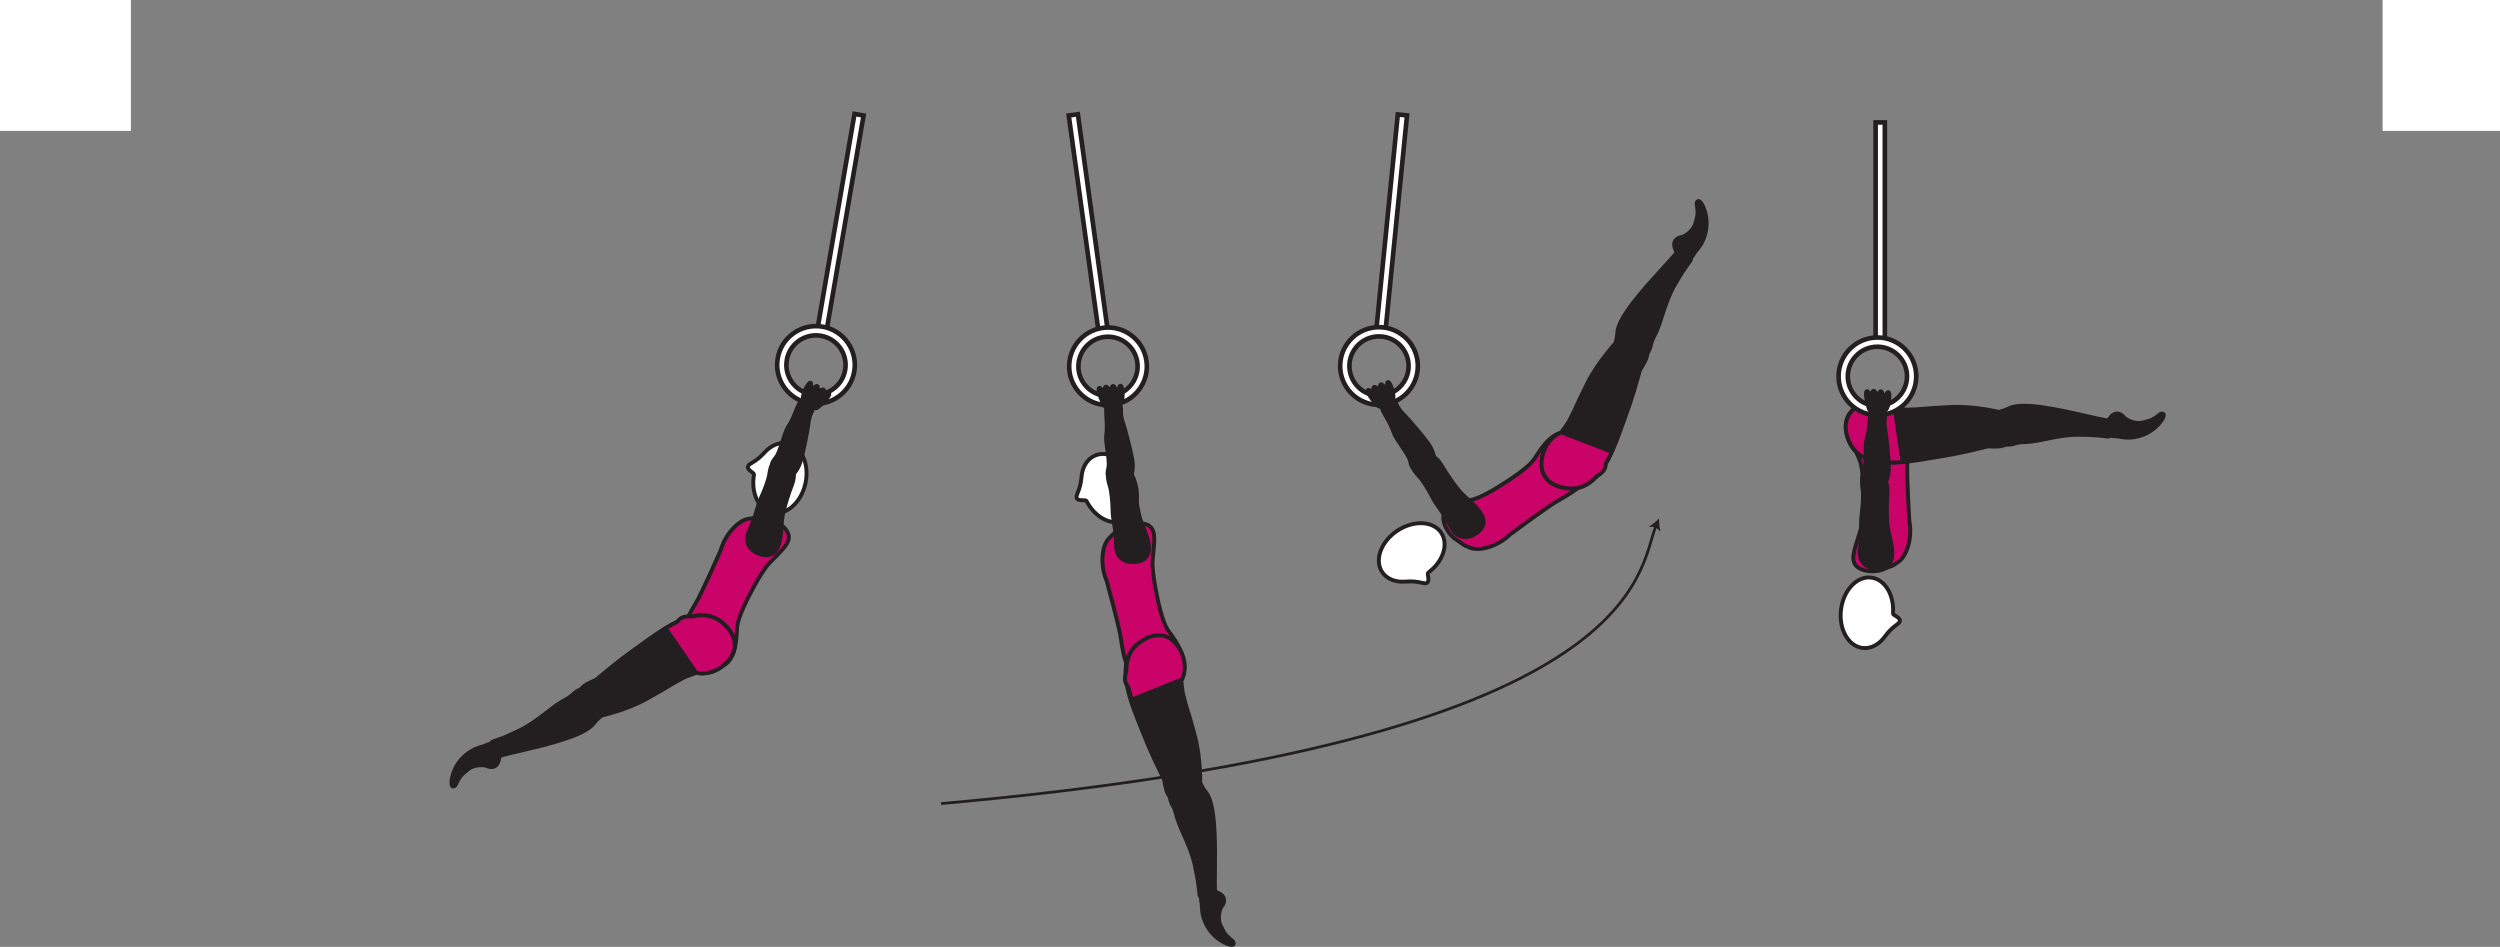 <?xml version="1.0" encoding="UTF-8" standalone="no"?>
<!-- Created with Inkscape (http://www.inkscape.org/) -->

<svg
   version="1.1"
   id="svg1"
   width="360.469"
   height="136.528"
   viewBox="0 0 360.469 136.528"
   sodipodi:docname="cell.svg"
   xmlns:inkscape="http://www.inkscape.org/namespaces/inkscape"
   xmlns:sodipodi="http://sodipodi.sourceforge.net/DTD/sodipodi-0.dtd"
   xmlns="http://www.w3.org/2000/svg"
   xmlns:svg="http://www.w3.org/2000/svg">
  <rect x="0" y="0" width="360.469" height="136.528" fill="#808080" stroke="none"/>
  <sodipodi:namedview
     id="namedview1"
     pagecolor="#ffffff"
     bordercolor="#000000"
     borderopacity="0.25"
     inkscape:showpageshadow="2"
     inkscape:pageopacity="0.0"
     inkscape:pagecheckerboard="0"
     inkscape:deskcolor="#d1d1d1">
    <inkscape:page
       x="0"
       y="0"
       inkscape:label="1"
       id="page1"
       width="360.469"
       height="136.528"
       margin="0"
       bleed="0" />
  </sodipodi:namedview>
  <defs
     id="defs1" />
  <path
     style="fill:#ffffff;fill-opacity:1;fill-rule:nonzero;stroke:none"
     d="M -1.4269758e-8,18.874 H 18.875 V 0 H -1.4269758e-8 Z"
     id="path1" />
  <path
     style="fill:#ffffff;fill-opacity:1;fill-rule:nonzero;stroke:none"
     d="m 343.542,18.874 h 16.927 V 0 h -16.927 z"
     id="path2" />
  <path
     style="fill:#ffffff;fill-opacity:1;fill-rule:nonzero;stroke:#231f20;stroke-width:0.666;stroke-linecap:butt;stroke-linejoin:miter;stroke-miterlimit:4;stroke-dasharray:none;stroke-opacity:1"
     d="m 123.209,16.426 -5.376,31.219 1.314,0.224 5.369,-31.213 z"
     id="path3" />
  <path
     style="fill:#ffffff;fill-opacity:1;fill-rule:nonzero;stroke:none"
     d="m 113.448,51.896 c 0.396,-2.318 2.609,-3.88 4.928,-3.479 2.323,0.4 3.885,2.609 3.484,4.932 -0.396,2.317 -2.615,3.88 -4.932,3.479 -2.319,-0.396 -3.881,-2.61 -3.48,-4.932 m -1.312,-0.224 c -0.527,3.041 1.525,5.948 4.568,6.469 3.041,0.525 5.943,-1.527 6.468,-4.568 0.527,-3.041 -1.525,-5.948 -4.568,-6.469 -3.047,-0.526 -5.948,1.526 -6.468,4.568"
     id="path4" />
  <path
     style="fill:none;stroke:#231f20;stroke-width:0.666;stroke-linecap:butt;stroke-linejoin:miter;stroke-miterlimit:4;stroke-dasharray:none;stroke-opacity:1"
     d="m 113.448,51.896 c 0.396,-2.318 2.609,-3.88 4.928,-3.479 2.323,0.4 3.885,2.609 3.484,4.932 -0.396,2.317 -2.615,3.88 -4.932,3.479 -2.319,-0.396 -3.881,-2.61 -3.48,-4.932 z m -1.312,-0.224 c -0.527,3.041 1.525,5.948 4.568,6.469 3.041,0.525 5.943,-1.527 6.468,-4.568 0.527,-3.041 -1.525,-5.948 -4.568,-6.469 -3.047,-0.526 -5.948,1.526 -6.468,4.568 z"
     id="path5" />
  <path
     style="fill:#ffffff;fill-opacity:1;fill-rule:nonzero;stroke:#231f20;stroke-width:0.666;stroke-linecap:butt;stroke-linejoin:miter;stroke-miterlimit:4;stroke-dasharray:none;stroke-opacity:1"
     d="m 155.417,16.469 4.328,31.375 -1.317,0.182 -4.328,-31.376 z"
     id="path6" />
  <path
     style="fill:#ffffff;fill-opacity:1;fill-rule:nonzero;stroke:none"
     d="m 160.344,57.052 c -2.328,0.322 -4.489,-1.312 -4.812,-3.64 -0.319,-2.334 1.317,-4.495 3.645,-4.819 2.334,-0.317 4.49,1.319 4.812,3.647 0.324,2.333 -1.312,4.489 -3.645,4.812 m -1.349,-9.776 c -3.058,0.422 -5.203,3.256 -4.782,6.312 0.423,3.062 3.256,5.209 6.314,4.781 3.062,-0.421 5.208,-3.255 4.781,-6.312 -0.423,-3.057 -3.251,-5.203 -6.313,-4.781"
     id="path7" />
  <path
     style="fill:none;stroke:#231f20;stroke-width:0.666;stroke-linecap:butt;stroke-linejoin:miter;stroke-miterlimit:4;stroke-dasharray:none;stroke-opacity:1"
     d="m 160.344,57.052 c -2.328,0.322 -4.489,-1.312 -4.812,-3.64 -0.319,-2.334 1.317,-4.495 3.645,-4.819 2.334,-0.317 4.49,1.319 4.812,3.647 0.324,2.333 -1.312,4.489 -3.645,4.812 z m -1.349,-9.776 c -3.058,0.422 -5.203,3.256 -4.782,6.312 0.423,3.062 3.256,5.209 6.314,4.781 3.062,-0.421 5.208,-3.255 4.781,-6.312 -0.423,-3.057 -3.251,-5.203 -6.313,-4.781 z"
     id="path8" />
  <path
     style="fill:#231f20;fill-opacity:1;fill-rule:nonzero;stroke:none"
     d="m 70.026,110.51 c 1.224,0.579 1.938,-0.109 2.047,-1.141 0.031,-0.302 0.374,-0.536 0.385,-0.838 0.016,-0.709 -1.235,-1.922 -2.511,-1.136 -0.093,0.052 -0.89,0.255 -1.458,0.495 -1.114,0.475 -3.119,1.964 -3.495,4.636 -0.176,1.265 0.604,1.135 0.828,0.64 0.72,-1.552 1.089,-1.547 1.422,-1.891 1.14,-1.156 2.781,-0.765 2.781,-0.765"
     id="path9" />
  <path
     style="fill:none;stroke:#231f20;stroke-width:0.333;stroke-linecap:butt;stroke-linejoin:miter;stroke-miterlimit:4;stroke-dasharray:none;stroke-opacity:1"
     d="m 70.026,110.51 c 1.224,0.579 1.938,-0.109 2.047,-1.141 0.031,-0.302 0.374,-0.536 0.385,-0.838 0.016,-0.709 -1.235,-1.922 -2.511,-1.136 -0.093,0.052 -0.89,0.255 -1.458,0.495 -1.114,0.475 -3.119,1.964 -3.495,4.636 -0.176,1.265 0.604,1.135 0.828,0.64 0.72,-1.552 1.089,-1.547 1.422,-1.891 1.14,-1.156 2.781,-0.765 2.781,-0.765 z"
     id="path10" />
  <path
     style="fill:#231f20;fill-opacity:1;fill-rule:nonzero;stroke:none"
     d="m 85.86,100.463 c 1.292,1.859 1.296,2.396 0.547,2.995 -0.495,0.401 -0.817,0.937 -1.115,1.197 -0.969,0.86 -2.959,1.902 -9.374,3.386 -1.454,0.333 -3.495,0.818 -4.308,1.084 -1.29,0.416 -1.115,-2.006 -0.609,-2.178 1.625,-0.546 2.699,-1.052 3.256,-1.328 0.385,-0.193 1.104,-0.437 2.489,-1.365 2.104,-1.4 3.151,-2.556 5.036,-3.52 0.871,-0.448 1.245,-1.338 2.328,-1.344 1.084,-0.005 1.751,1.073 1.751,1.073"
     id="path11" />
  <path
     style="fill:none;stroke:#231f20;stroke-width:0.566;stroke-linecap:butt;stroke-linejoin:miter;stroke-miterlimit:4;stroke-dasharray:none;stroke-opacity:1"
     d="m 85.86,100.463 c 1.292,1.859 1.296,2.396 0.547,2.995 -0.495,0.401 -0.817,0.937 -1.115,1.197 -0.969,0.86 -2.959,1.902 -9.374,3.386 -1.454,0.333 -3.495,0.818 -4.308,1.084 -1.29,0.416 -1.115,-2.006 -0.609,-2.178 1.625,-0.546 2.699,-1.052 3.256,-1.328 0.385,-0.193 1.104,-0.437 2.489,-1.365 2.104,-1.4 3.151,-2.556 5.036,-3.52 0.871,-0.448 1.245,-1.338 2.328,-1.344 1.084,-0.005 1.751,1.073 1.751,1.073 z"
     id="path12" />
  <path
     style="fill:#ca0369;fill-opacity:1;fill-rule:nonzero;stroke:none"
     d="m 107.614,86.698 c -1.353,2.823 -1.333,3.578 -1.374,4.5 -0.255,5.776 -3.084,5.542 -5.417,3.843 -2.744,-1.989 -3.766,-2.651 -0.515,-8.047 0.905,-1.494 3.62,-7.697 3.62,-7.697 0.671,-2.355 2.583,-4.292 4.025,-4.505 1.516,-0.23 0.932,-0.027 2.375,0.016 1.376,0.046 3.224,1.213 3.396,2.437 0.172,1.177 -1.129,2.219 -2.806,3.968 -1.319,1.38 -3.304,5.485 -3.304,5.485"
     id="path13" />
  <path
     style="fill:none;stroke:#231f20;stroke-width:0.566;stroke-linecap:butt;stroke-linejoin:miter;stroke-miterlimit:4;stroke-dasharray:none;stroke-opacity:1"
     d="m 107.614,86.698 c -1.353,2.823 -1.333,3.578 -1.374,4.5 -0.255,5.776 -3.084,5.542 -5.417,3.843 -2.744,-1.989 -3.766,-2.651 -0.515,-8.047 0.905,-1.494 3.62,-7.697 3.62,-7.697 0.671,-2.355 2.583,-4.292 4.025,-4.505 1.516,-0.23 0.932,-0.027 2.375,0.016 1.376,0.046 3.224,1.213 3.396,2.437 0.172,1.177 -1.129,2.219 -2.806,3.968 -1.319,1.38 -3.304,5.485 -3.304,5.485 z"
     id="path14" />
  <path
     style="fill:#ffffff;fill-opacity:1;fill-rule:nonzero;stroke:none"
     d="m 108.719,68.426 c 0.032,-0.244 -1.036,-0.676 -0.875,-1.172 0.162,-0.498 0.948,-0.457 2.308,-1.91 l 0.009,-0.016 c 0.959,-1.099 2.23,-1.662 3.448,-1.375 2.022,0.469 3.147,3.079 2.506,5.828 -0.64,2.751 -2.796,4.599 -4.818,4.131 -1.937,-0.448 -3.046,-2.866 -2.578,-5.486"
     id="path15" />
  <path
     style="fill:none;stroke:#231f20;stroke-width:0.566;stroke-linecap:butt;stroke-linejoin:miter;stroke-miterlimit:4;stroke-dasharray:none;stroke-opacity:1"
     d="m 108.719,68.426 c 0.032,-0.244 -1.036,-0.676 -0.875,-1.172 0.162,-0.498 0.948,-0.457 2.308,-1.91 l 0.009,-0.016 c 0.959,-1.099 2.23,-1.662 3.448,-1.375 2.022,0.469 3.147,3.079 2.506,5.828 -0.64,2.751 -2.796,4.599 -4.818,4.131 -1.937,-0.448 -3.046,-2.866 -2.578,-5.486 z"
     id="path16" />
  <path
     style="fill:#231f20;fill-opacity:1;fill-rule:nonzero;stroke:none"
     d="m 84.209,102.302 c -2.567,-3.078 1.405,-4.01 1.771,-4.318 3.839,-3.224 4.192,-3.359 7.286,-5.61 4.469,-3.249 8.026,-4.796 10.677,-2.744 1.802,1.386 2.24,2.968 1.87,4.235 -0.401,1.4 -2.589,3.708 -5.422,3.145 l -1.604,0.599 c -1.026,0.547 -1.542,0.808 -2.026,1.115 -0.849,0.541 -1.786,1.062 -3.495,2.021 -3.026,1.697 -6.786,2.494 -6.786,2.494 -1.1,0.583 -2.271,-0.937 -2.271,-0.937"
     id="path17" />
  <path
     style="fill:none;stroke:#231f20;stroke-width:0.566;stroke-linecap:butt;stroke-linejoin:miter;stroke-miterlimit:4;stroke-dasharray:none;stroke-opacity:1"
     d="m 84.209,102.302 c -2.567,-3.078 1.405,-4.01 1.771,-4.318 3.839,-3.224 4.192,-3.359 7.286,-5.61 4.469,-3.249 8.026,-4.796 10.677,-2.744 1.802,1.386 2.24,2.968 1.87,4.235 -0.401,1.4 -2.589,3.708 -5.422,3.145 l -1.604,0.599 c -1.026,0.547 -1.542,0.808 -2.026,1.115 -0.849,0.541 -1.786,1.062 -3.495,2.021 -3.026,1.697 -6.786,2.494 -6.786,2.494 -1.1,0.583 -2.271,-0.937 -2.271,-0.937 z"
     id="path18" />
  <path
     style="fill:#ca0369;fill-opacity:1;fill-rule:nonzero;stroke:none"
     d="m 103.943,89.63 c -1.167,-0.901 -2.51,-1.089 -4.025,-0.761 -1.042,-0.009 -1.673,0.016 -2.162,0.657 -0.047,0.058 -0.104,0.115 -0.161,0.172 -0.527,0.255 -1.069,0.536 -1.631,0.875 l 4.427,6.437 c 2.833,0.563 5.021,-1.745 5.422,-3.145 0.364,-1.267 -0.068,-2.849 -1.87,-4.235"
     id="path19" />
  <path
     style="fill:none;stroke:#231f20;stroke-width:0.566;stroke-linecap:butt;stroke-linejoin:miter;stroke-miterlimit:4;stroke-dasharray:none;stroke-opacity:1"
     d="m 103.943,89.63 c -1.167,-0.901 -2.51,-1.089 -4.025,-0.761 -1.042,-0.009 -1.673,0.016 -2.162,0.657 -0.047,0.058 -0.104,0.115 -0.161,0.172 -0.527,0.255 -1.069,0.536 -1.631,0.875 l 4.427,6.437 c 2.833,0.563 5.021,-1.745 5.422,-3.145 0.364,-1.267 -0.068,-2.849 -1.87,-4.235 z"
     id="path20" />
  <path
     style="fill:#231f20;fill-opacity:1;fill-rule:nonzero;stroke:none"
     d="m 115.48,57.906 c -0.516,0.391 -0.917,2.296 -1.828,3.62 -0.615,0.896 -1.115,3.594 -1.792,4.438 -0.625,0.776 -0.834,1.192 -0.073,2.052 0.453,0.516 1.656,1.202 2.052,0.885 0.928,-0.745 1.374,-1.584 1.672,-2.609 0.333,-1.167 0.969,-4.418 1.032,-5.027 0.145,-1.515 0.661,-2.047 0.738,-2.443 0.147,-0.749 -0.109,-0.989 -0.568,-1.186 -0.88,-0.376 -1.233,0.27 -1.233,0.27"
     id="path21" />
  <path
     style="fill:none;stroke:#231f20;stroke-width:0.566;stroke-linecap:butt;stroke-linejoin:miter;stroke-miterlimit:4;stroke-dasharray:none;stroke-opacity:1"
     d="m 115.48,57.906 c -0.516,0.391 -0.917,2.296 -1.828,3.62 -0.615,0.896 -1.115,3.594 -1.792,4.438 -0.625,0.776 -0.834,1.192 -0.073,2.052 0.453,0.516 1.656,1.202 2.052,0.885 0.928,-0.745 1.374,-1.584 1.672,-2.609 0.333,-1.167 0.969,-4.418 1.032,-5.027 0.145,-1.515 0.661,-2.047 0.738,-2.443 0.147,-0.749 -0.109,-0.989 -0.568,-1.186 -0.88,-0.376 -1.233,0.27 -1.233,0.27 z"
     id="path22" />
  <path
     style="fill:#231f20;fill-opacity:1;fill-rule:nonzero;stroke:none"
     d="m 112.36,66.412 c -1.256,-0.308 -1.375,1.724 -1.484,2.254 -0.115,0.532 -0.611,2.006 -1.141,3.104 -0.531,1.104 -0.729,2.708 -1.74,4.803 -0.531,1.104 -0.348,2.511 1.286,3.213 1.61,0.692 2.61,0.047 3.047,-1.38 0.443,-1.432 0.256,-2.958 0.6,-4.437 0.337,-1.469 0.828,-2.937 1.265,-4.068 0.495,-1.292 0.26,-2.115 -0.078,-2.448 -0.859,-0.828 -1.755,-1.041 -1.755,-1.041"
     id="path23" />
  <path
     style="fill:none;stroke:#231f20;stroke-width:0.566;stroke-linecap:butt;stroke-linejoin:miter;stroke-miterlimit:4;stroke-dasharray:none;stroke-opacity:1"
     d="m 112.36,66.412 c -1.256,-0.308 -1.375,1.724 -1.484,2.254 -0.115,0.532 -0.611,2.006 -1.141,3.104 -0.531,1.104 -0.729,2.708 -1.74,4.803 -0.531,1.104 -0.348,2.511 1.286,3.213 1.61,0.692 2.61,0.047 3.047,-1.38 0.443,-1.432 0.256,-2.958 0.6,-4.437 0.337,-1.469 0.828,-2.937 1.265,-4.068 0.495,-1.292 0.26,-2.115 -0.078,-2.448 -0.859,-0.828 -1.755,-1.041 -1.755,-1.041 z"
     id="path24" />
  <path
     style="fill:#231f20;fill-opacity:1;fill-rule:nonzero;stroke:none"
     d="m 115.855,57.76 c -0.407,-0.567 0.661,-2.619 0.978,-2.572 0.319,0.046 -0.114,0.686 0.24,0.754 0.35,0.068 0.563,-0.385 0.766,-0.281 0.224,0.115 -0.115,0.615 0.182,0.699 0.12,0.036 0.604,-0.308 0.746,-0.178 0.113,0.12 0.014,0.63 0.109,0.73 0.145,0.161 0.525,-0.319 0.661,-0.199 0.343,0.308 -1.625,2.177 -1.865,2.152 -0.353,-0.027 -1.161,-0.183 -1.817,-1.105"
     id="path25" />
  <path
     style="fill:none;stroke:#231f20;stroke-width:0.566;stroke-linecap:round;stroke-linejoin:round;stroke-miterlimit:4;stroke-dasharray:none;stroke-opacity:1"
     d="m 115.855,57.76 c -0.407,-0.567 0.661,-2.619 0.978,-2.572 0.319,0.046 -0.114,0.686 0.24,0.754 0.35,0.068 0.563,-0.385 0.766,-0.281 0.224,0.115 -0.115,0.615 0.182,0.699 0.12,0.036 0.604,-0.308 0.746,-0.178 0.113,0.12 0.014,0.63 0.109,0.73 0.145,0.161 0.525,-0.319 0.661,-0.199 0.343,0.308 -1.625,2.177 -1.865,2.152 -0.353,-0.027 -1.161,-0.183 -1.817,-1.105 z"
     id="path26" />
  <path
     style="fill:none;stroke:#231f20;stroke-width:0.4;stroke-linecap:butt;stroke-linejoin:miter;stroke-miterlimit:4;stroke-dasharray:none;stroke-opacity:1"
     d="m 135.683,115.869 c 101.915,-9.078 100.458,-33.687 103.083,-40.02"
     id="path27" />
  <path
     style="fill:#231f20;fill-opacity:1;fill-rule:nonzero;stroke:none"
     d="m 239.224,74.734 c -0.02,0.604 0.041,1.391 0.224,1.938 l -0.744,-0.678 -1.006,-0.046 c 0.515,-0.255 1.115,-0.771 1.526,-1.214"
     id="path28" />
  <path
     style="fill:#231f20;fill-opacity:1;fill-rule:nonzero;stroke:none"
     d="m 176.183,130.849 c 0.854,-1.047 0.354,-1.907 -0.62,-2.256 -0.287,-0.11 -0.432,-0.5 -0.724,-0.578 -0.683,-0.182 -2.156,0.74 -1.698,2.167 0.026,0.104 0.031,0.921 0.13,1.531 0.193,1.198 1.162,3.5 3.666,4.5 1.188,0.474 1.246,-0.312 0.824,-0.651 -1.338,-1.068 -1.245,-1.421 -1.496,-1.828 -0.848,-1.385 -0.082,-2.885 -0.082,-2.885"
     id="path29" />
  <path
     style="fill:none;stroke:#231f20;stroke-width:0.333;stroke-linecap:butt;stroke-linejoin:miter;stroke-miterlimit:4;stroke-dasharray:none;stroke-opacity:1"
     d="m 176.183,130.849 c 0.854,-1.047 0.354,-1.907 -0.62,-2.256 -0.287,-0.11 -0.432,-0.5 -0.724,-0.578 -0.683,-0.182 -2.156,0.74 -1.698,2.167 0.026,0.104 0.031,0.921 0.13,1.531 0.193,1.198 1.162,3.5 3.666,4.5 1.188,0.474 1.246,-0.312 0.824,-0.651 -1.338,-1.068 -1.245,-1.421 -1.496,-1.828 -0.848,-1.385 -0.082,-2.885 -0.082,-2.885 z"
     id="path30" />
  <path
     style="fill:#231f20;fill-opacity:1;fill-rule:nonzero;stroke:none"
     d="m 170.209,113.078 c 2.11,-0.813 2.63,-0.693 3.036,0.176 0.271,0.584 0.714,1.027 0.902,1.376 0.598,1.145 1.134,3.328 1.041,9.911 -0.021,1.494 -0.036,3.589 0.025,4.448 0.1,1.349 -2.213,0.594 -2.26,0.062 -0.14,-1.702 -0.374,-2.869 -0.516,-3.473 -0.093,-0.423 -0.156,-1.183 -0.724,-2.745 -0.858,-2.375 -1.728,-3.672 -2.213,-5.73 -0.229,-0.953 -1.005,-1.53 -0.749,-2.582 0.254,-1.058 1.458,-1.443 1.458,-1.443"
     id="path31" />
  <path
     style="fill:none;stroke:#231f20;stroke-width:0.566;stroke-linecap:butt;stroke-linejoin:miter;stroke-miterlimit:4;stroke-dasharray:none;stroke-opacity:1"
     d="m 170.209,113.078 c 2.11,-0.813 2.63,-0.693 3.036,0.176 0.271,0.584 0.714,1.027 0.902,1.376 0.598,1.145 1.134,3.328 1.041,9.911 -0.021,1.494 -0.036,3.589 0.025,4.448 0.1,1.349 -2.213,0.594 -2.26,0.062 -0.14,-1.702 -0.374,-2.869 -0.516,-3.473 -0.093,-0.423 -0.156,-1.183 -0.724,-2.745 -0.858,-2.375 -1.728,-3.672 -2.213,-5.73 -0.229,-0.953 -1.005,-1.53 -0.749,-2.582 0.254,-1.058 1.458,-1.443 1.458,-1.443 z"
     id="path32" />
  <path
     style="fill:#ca0369;fill-opacity:1;fill-rule:nonzero;stroke:none"
     d="m 167.089,87.141 c 0.73,3.047 1.219,3.624 1.771,4.359 3.443,4.645 1.099,6.245 -1.781,6.401 -3.386,0.183 -4.594,0.317 -5.475,-5.917 -0.244,-1.734 -2.047,-8.266 -2.047,-8.266 -0.962,-2.249 -0.697,-4.958 0.282,-6.036 1.037,-1.13 0.704,-0.604 1.854,-1.48 1.099,-0.833 3.266,-1.093 4.172,-0.249 0.875,0.803 0.526,2.432 0.328,4.849 -0.15,1.906 0.896,6.339 0.896,6.339"
     id="path33" />
  <path
     style="fill:none;stroke:#231f20;stroke-width:0.566;stroke-linecap:butt;stroke-linejoin:miter;stroke-miterlimit:4;stroke-dasharray:none;stroke-opacity:1"
     d="m 167.089,87.141 c 0.73,3.047 1.219,3.624 1.771,4.359 3.443,4.645 1.099,6.245 -1.781,6.401 -3.386,0.183 -4.594,0.317 -5.475,-5.917 -0.244,-1.734 -2.047,-8.266 -2.047,-8.266 -0.962,-2.249 -0.697,-4.958 0.282,-6.036 1.037,-1.13 0.704,-0.604 1.854,-1.48 1.099,-0.833 3.266,-1.093 4.172,-0.249 0.875,0.803 0.526,2.432 0.328,4.849 -0.15,1.906 0.896,6.339 0.896,6.339 z"
     id="path34" />
  <path
     style="fill:#ffffff;fill-opacity:1;fill-rule:nonzero;stroke:none"
     d="m 156.656,72.224 c -0.124,-0.214 -1.233,0.088 -1.405,-0.407 -0.178,-0.495 0.473,-0.937 0.677,-2.916 l 0.004,-0.021 c 0.095,-1.454 0.772,-2.667 1.917,-3.178 1.896,-0.848 4.364,0.552 5.516,3.131 1.151,2.579 0.552,5.355 -1.344,6.203 -1.812,0.818 -4.161,-0.438 -5.365,-2.812"
     id="path35" />
  <path
     style="fill:none;stroke:#231f20;stroke-width:0.566;stroke-linecap:butt;stroke-linejoin:miter;stroke-miterlimit:4;stroke-dasharray:none;stroke-opacity:1"
     d="m 156.656,72.224 c -0.124,-0.214 -1.233,0.088 -1.405,-0.407 -0.178,-0.495 0.473,-0.937 0.677,-2.916 l 0.004,-0.021 c 0.095,-1.454 0.772,-2.667 1.917,-3.178 1.896,-0.848 4.364,0.552 5.516,3.131 1.151,2.579 0.552,5.355 -1.344,6.203 -1.812,0.818 -4.161,-0.438 -5.365,-2.812 z"
     id="path36" />
  <path
     style="fill:#231f20;fill-opacity:1;fill-rule:nonzero;stroke:none"
     d="m 171.599,115.114 c -3.604,1.76 -3.562,-2.317 -3.771,-2.749 -2.213,-4.496 -2.26,-4.876 -3.703,-8.412 -2.093,-5.115 -2.74,-8.943 -0.12,-11.032 1.782,-1.411 3.418,-1.452 4.558,-0.801 1.265,0.729 2.984,3.406 1.76,6.021 l 0.204,1.703 c 0.281,1.125 0.416,1.687 0.598,2.234 0.318,0.948 0.604,1.984 1.12,3.875 0.932,3.344 0.807,7.182 0.807,7.182 0.303,1.208 -1.453,1.979 -1.453,1.979"
     id="path37" />
  <path
     style="fill:none;stroke:#231f20;stroke-width:0.566;stroke-linecap:butt;stroke-linejoin:miter;stroke-miterlimit:4;stroke-dasharray:none;stroke-opacity:1"
     d="m 171.599,115.114 c -3.604,1.76 -3.562,-2.317 -3.771,-2.749 -2.213,-4.496 -2.26,-4.876 -3.703,-8.412 -2.093,-5.115 -2.74,-8.943 -0.12,-11.032 1.782,-1.411 3.418,-1.452 4.558,-0.801 1.265,0.729 2.984,3.406 1.76,6.021 l 0.204,1.703 c 0.281,1.125 0.416,1.687 0.598,2.234 0.318,0.948 0.604,1.984 1.12,3.875 0.932,3.344 0.807,7.182 0.807,7.182 0.303,1.208 -1.453,1.979 -1.453,1.979 z"
     id="path38" />
  <path
     style="fill:#ca0369;fill-opacity:1;fill-rule:nonzero;stroke:none"
     d="m 168.563,91.974 c -1.151,-0.636 -2.787,-0.552 -4.536,0.9 -1.136,0.943 -1.615,2.224 -1.62,3.782 -0.235,1.005 -0.35,1.625 0.172,2.24 0.046,0.052 0.088,0.12 0.13,0.188 0.13,0.572 0.286,1.161 0.495,1.781 l 7.249,-2.912 c 1.167,-2.641 -0.609,-5.281 -1.89,-5.979"
     id="path39" />
  <path
     style="fill:none;stroke:#231f20;stroke-width:0.566;stroke-linecap:butt;stroke-linejoin:miter;stroke-miterlimit:4;stroke-dasharray:none;stroke-opacity:1"
     d="m 168.563,91.974 c -1.151,-0.636 -2.787,-0.552 -4.536,0.9 -1.136,0.943 -1.615,2.224 -1.62,3.782 -0.235,1.005 -0.35,1.625 0.172,2.24 0.046,0.052 0.088,0.12 0.13,0.188 0.13,0.572 0.286,1.161 0.495,1.781 l 7.249,-2.912 c 1.167,-2.641 -0.609,-5.281 -1.89,-5.979 z"
     id="path40" />
  <path
     style="fill:#231f20;fill-opacity:1;fill-rule:nonzero;stroke:none"
     d="m 159.589,58.636 c -0.297,0.572 0.167,2.462 -0.084,4.057 -0.166,1.067 0.558,3.719 0.308,4.776 -0.224,0.968 -0.234,1.432 0.828,1.875 0.63,0.265 2.011,0.369 2.23,-0.09 0.514,-1.072 0.557,-2.02 0.374,-3.077 -0.202,-1.193 -1.036,-4.401 -1.245,-4.975 -0.525,-1.432 -0.291,-2.129 -0.396,-2.525 -0.192,-0.735 -0.52,-0.844 -1.025,-0.823 -0.954,0.042 -0.99,0.782 -0.99,0.782"
     id="path41" />
  <path
     style="fill:none;stroke:#231f20;stroke-width:0.566;stroke-linecap:butt;stroke-linejoin:miter;stroke-miterlimit:4;stroke-dasharray:none;stroke-opacity:1"
     d="m 159.589,58.636 c -0.297,0.572 0.167,2.462 -0.084,4.057 -0.166,1.067 0.558,3.719 0.308,4.776 -0.224,0.968 -0.234,1.432 0.828,1.875 0.63,0.265 2.011,0.369 2.23,-0.09 0.514,-1.072 0.557,-2.02 0.374,-3.077 -0.202,-1.193 -1.036,-4.401 -1.245,-4.975 -0.525,-1.432 -0.291,-2.129 -0.396,-2.525 -0.192,-0.735 -0.52,-0.844 -1.025,-0.823 -0.954,0.042 -0.99,0.782 -0.99,0.782 z"
     id="path42" />
  <path
     style="fill:#231f20;fill-opacity:1;fill-rule:nonzero;stroke:none"
     d="m 160.464,67.65 c -1.271,0.267 -0.495,2.152 -0.369,2.678 0.129,0.532 0.328,2.073 0.322,3.292 -0.005,1.229 0.515,2.76 0.515,5.082 -0.004,1.224 0.772,2.412 2.543,2.339 1.754,-0.072 2.374,-1.088 2.156,-2.567 -0.224,-1.48 -1.058,-2.776 -1.386,-4.25 -0.328,-1.479 -0.526,-3.011 -0.625,-4.219 -0.109,-1.38 -0.677,-2.021 -1.131,-2.172 -1.129,-0.375 -2.025,-0.183 -2.025,-0.183"
     id="path43" />
  <path
     style="fill:none;stroke:#231f20;stroke-width:0.566;stroke-linecap:butt;stroke-linejoin:miter;stroke-miterlimit:4;stroke-dasharray:none;stroke-opacity:1"
     d="m 160.464,67.65 c -1.271,0.267 -0.495,2.152 -0.369,2.678 0.129,0.532 0.328,2.073 0.322,3.292 -0.005,1.229 0.515,2.76 0.515,5.082 -0.004,1.224 0.772,2.412 2.543,2.339 1.754,-0.072 2.374,-1.088 2.156,-2.567 -0.224,-1.48 -1.058,-2.776 -1.386,-4.25 -0.328,-1.479 -0.526,-3.011 -0.625,-4.219 -0.109,-1.38 -0.677,-2.021 -1.131,-2.172 -1.129,-0.375 -2.025,-0.183 -2.025,-0.183 z"
     id="path44" />
  <path
     style="fill:#231f20;fill-opacity:1;fill-rule:nonzero;stroke:none"
     d="m 161.459,58.369 c 0.598,-0.359 0.453,-2.667 0.145,-2.749 -0.307,-0.088 -0.176,0.666 -0.525,0.593 -0.35,-0.083 -0.355,-0.583 -0.59,-0.568 -0.244,0.011 -0.14,0.605 -0.446,0.563 -0.12,-0.015 -0.428,-0.526 -0.606,-0.458 -0.156,0.058 -0.276,0.567 -0.394,0.619 -0.199,0.084 -0.36,-0.504 -0.532,-0.452 -0.438,0.145 0.609,2.645 0.838,2.724 0.334,0.119 1.136,0.301 2.11,-0.272"
     id="path45" />
  <path
     style="fill:none;stroke:#231f20;stroke-width:0.566;stroke-linecap:round;stroke-linejoin:round;stroke-miterlimit:4;stroke-dasharray:none;stroke-opacity:1"
     d="m 161.459,58.369 c 0.598,-0.359 0.453,-2.667 0.145,-2.749 -0.307,-0.088 -0.176,0.666 -0.525,0.593 -0.35,-0.083 -0.355,-0.583 -0.59,-0.568 -0.244,0.011 -0.14,0.605 -0.446,0.563 -0.12,-0.015 -0.428,-0.526 -0.606,-0.458 -0.156,0.058 -0.276,0.567 -0.394,0.619 -0.199,0.084 -0.36,-0.504 -0.532,-0.452 -0.438,0.145 0.609,2.645 0.838,2.724 0.334,0.119 1.136,0.301 2.11,-0.272 z"
     id="path46" />
  <path
     style="fill:#231f20;fill-opacity:1;fill-rule:nonzero;stroke:none"
     d="m 306.412,60.188 c -0.844,-1.063 -1.792,-0.762 -2.344,0.114 -0.167,0.266 -0.574,0.318 -0.714,0.588 -0.328,0.626 0.255,2.271 1.75,2.126 0.109,-0.006 0.906,0.166 1.532,0.202 1.208,0.068 3.661,-0.385 5.172,-2.614 0.724,-1.058 -0.038,-1.287 -0.454,-0.943 -1.333,1.073 -1.661,0.907 -2.109,1.063 -1.532,0.536 -2.833,-0.536 -2.833,-0.536"
     id="path47" />
  <path
     style="fill:none;stroke:#231f20;stroke-width:0.333;stroke-linecap:butt;stroke-linejoin:miter;stroke-miterlimit:4;stroke-dasharray:none;stroke-opacity:1"
     d="m 306.412,60.188 c -0.844,-1.063 -1.792,-0.762 -2.344,0.114 -0.167,0.266 -0.574,0.318 -0.714,0.588 -0.328,0.626 0.255,2.271 1.75,2.126 0.109,-0.006 0.906,0.166 1.532,0.202 1.208,0.068 3.661,-0.385 5.172,-2.614 0.724,-1.058 -0.038,-1.287 -0.454,-0.943 -1.333,1.073 -1.661,0.907 -2.109,1.063 -1.532,0.536 -2.833,-0.536 -2.833,-0.536 z"
     id="path48" />
  <path
     style="fill:#231f20;fill-opacity:1;fill-rule:nonzero;stroke:none"
     d="m 287.766,62.213 c -0.338,-2.239 -0.105,-2.724 0.832,-2.932 0.62,-0.14 1.152,-0.479 1.527,-0.583 1.255,-0.338 3.495,-0.396 9.907,1.104 1.457,0.339 3.5,0.807 4.348,0.932 1.344,0.192 0.109,2.292 -0.416,2.219 -1.699,-0.224 -2.886,-0.245 -3.511,-0.245 -0.427,0 -1.183,-0.094 -2.833,0.12 -2.506,0.338 -3.959,0.906 -6.074,0.937 -0.978,0.016 -1.708,0.652 -2.681,0.177 -0.975,-0.473 -1.099,-1.729 -1.099,-1.729"
     id="path49" />
  <path
     style="fill:none;stroke:#231f20;stroke-width:0.566;stroke-linecap:butt;stroke-linejoin:miter;stroke-miterlimit:4;stroke-dasharray:none;stroke-opacity:1"
     d="m 287.766,62.213 c -0.338,-2.239 -0.105,-2.724 0.832,-2.932 0.62,-0.14 1.152,-0.479 1.527,-0.583 1.255,-0.338 3.495,-0.396 9.907,1.104 1.457,0.339 3.5,0.807 4.348,0.932 1.344,0.192 0.109,2.292 -0.416,2.219 -1.699,-0.224 -2.886,-0.245 -3.511,-0.245 -0.427,0 -1.183,-0.094 -2.833,0.12 -2.506,0.338 -3.959,0.906 -6.074,0.937 -0.978,0.016 -1.708,0.652 -2.681,0.177 -0.975,-0.473 -1.099,-1.729 -1.099,-1.729 z"
     id="path50" />
  <path
     style="fill:#ca0369;fill-opacity:1;fill-rule:nonzero;stroke:none"
     d="m 268.646,70.234 c -0.084,-3.136 -0.442,-3.797 -0.828,-4.636 -2.406,-5.254 0.219,-6.338 3.067,-5.89 3.349,0.526 4.563,0.646 4.131,6.928 -0.126,1.744 0.286,8.505 0.286,8.505 0.474,2.4 -0.349,4.995 -1.532,5.843 -1.244,0.896 -0.817,0.448 -2.124,1.068 -1.24,0.589 -3.417,0.39 -4.136,-0.62 -0.682,-0.968 0,-2.495 0.694,-4.818 0.546,-1.828 0.442,-6.38 0.442,-6.38"
     id="path51" />
  <path
     style="fill:none;stroke:#231f20;stroke-width:0.566;stroke-linecap:butt;stroke-linejoin:miter;stroke-miterlimit:4;stroke-dasharray:none;stroke-opacity:1"
     d="m 268.646,70.234 c -0.084,-3.136 -0.442,-3.797 -0.828,-4.636 -2.406,-5.254 0.219,-6.338 3.067,-5.89 3.349,0.526 4.563,0.646 4.131,6.928 -0.126,1.744 0.286,8.505 0.286,8.505 0.474,2.4 -0.349,4.995 -1.532,5.843 -1.244,0.896 -0.817,0.448 -2.124,1.068 -1.24,0.589 -3.417,0.39 -4.136,-0.62 -0.682,-0.968 0,-2.495 0.694,-4.818 0.546,-1.828 0.442,-6.38 0.442,-6.38 z"
     id="path52" />
  <path
     style="fill:#ffffff;fill-opacity:1;fill-rule:nonzero;stroke:none"
     d="m 272.948,88.469 c -0.006,0.244 1.098,0.563 0.989,1.077 -0.104,0.511 -0.891,0.552 -2.088,2.136 l -0.016,0.02 c -0.833,1.188 -2.041,1.882 -3.281,1.724 -2.063,-0.254 -3.452,-2.738 -3.104,-5.536 0.354,-2.801 2.308,-4.869 4.365,-4.609 1.973,0.245 3.333,2.531 3.135,5.188"
     id="path53" />
  <path
     style="fill:none;stroke:#231f20;stroke-width:0.566;stroke-linecap:butt;stroke-linejoin:miter;stroke-miterlimit:4;stroke-dasharray:none;stroke-opacity:1"
     d="m 272.948,88.469 c -0.006,0.244 1.098,0.563 0.989,1.077 -0.104,0.511 -0.891,0.552 -2.088,2.136 l -0.016,0.02 c -0.833,1.188 -2.041,1.882 -3.281,1.724 -2.063,-0.254 -3.452,-2.738 -3.104,-5.536 0.354,-2.801 2.308,-4.869 4.365,-4.609 1.973,0.245 3.333,2.531 3.135,5.188 z"
     id="path54" />
  <path
     style="fill:#231f20;fill-opacity:1;fill-rule:nonzero;stroke:none"
     d="m 290.062,61.286 c 0.938,3.902 -3.036,2.979 -3.5,3.094 -4.864,1.204 -5.244,1.161 -9.01,1.813 -5.448,0.948 -9.323,0.76 -10.796,-2.245 -1,-2.047 -0.694,-3.651 0.192,-4.631 0.984,-1.077 3.964,-2.176 6.256,-0.427 l 1.702,0.172 c 1.167,-0.036 1.746,-0.041 2.312,-0.109 1,-0.109 2.074,-0.161 4.027,-0.265 3.464,-0.183 7.192,0.76 7.192,0.76 1.245,-0.036 1.625,1.838 1.625,1.838"
     id="path55" />
  <path
     style="fill:none;stroke:#231f20;stroke-width:0.566;stroke-linecap:butt;stroke-linejoin:miter;stroke-miterlimit:4;stroke-dasharray:none;stroke-opacity:1"
     d="m 290.062,61.286 c 0.938,3.902 -3.036,2.979 -3.5,3.094 -4.864,1.204 -5.244,1.161 -9.01,1.813 -5.448,0.948 -9.323,0.76 -10.796,-2.245 -1,-2.047 -0.694,-3.651 0.192,-4.631 0.984,-1.077 3.964,-2.176 6.256,-0.427 l 1.702,0.172 c 1.167,-0.036 1.746,-0.041 2.312,-0.109 1,-0.109 2.074,-0.161 4.027,-0.265 3.464,-0.183 7.192,0.76 7.192,0.76 1.245,-0.036 1.625,1.838 1.625,1.838 z"
     id="path56" />
  <path
     style="fill:#ca0369;fill-opacity:1;fill-rule:nonzero;stroke:none"
     d="m 274.328,66.625 -1.124,-7.735 c -2.292,-1.754 -5.272,-0.65 -6.256,0.432 -0.886,0.975 -1.192,2.584 -0.192,4.626 0.65,1.322 1.781,2.088 3.296,2.464 0.922,0.462 1.494,0.718 2.213,0.358 0.063,-0.03 0.141,-0.057 0.215,-0.082 0.588,0.005 1.197,-0.006 1.848,-0.063"
     id="path57" />
  <path
     style="fill:none;stroke:#231f20;stroke-width:0.566;stroke-linecap:butt;stroke-linejoin:miter;stroke-miterlimit:4;stroke-dasharray:none;stroke-opacity:1"
     d="m 274.328,66.625 -1.124,-7.735 c -2.292,-1.754 -5.272,-0.65 -6.256,0.432 -0.886,0.975 -1.192,2.584 -0.192,4.626 0.65,1.322 1.781,2.088 3.296,2.464 0.922,0.462 1.494,0.718 2.213,0.358 0.063,-0.03 0.141,-0.057 0.215,-0.082 0.588,0.005 1.197,-0.006 1.848,-0.063 z"
     id="path58" />
  <path
     style="fill:#231f20;fill-opacity:1;fill-rule:nonzero;stroke:none"
     d="m 269.86,59.234 c -0.375,0.522 -0.204,2.464 -0.694,3.995 -0.322,1.031 -0.005,3.76 -0.41,4.771 -0.366,0.921 -0.448,1.38 0.536,1.978 0.578,0.36 1.926,0.667 2.218,0.246 0.667,-0.984 0.85,-1.912 0.834,-2.984 -0.022,-1.214 -0.364,-4.506 -0.484,-5.11 -0.303,-1.489 0.03,-2.146 -0.016,-2.552 -0.074,-0.756 -0.38,-0.912 -0.886,-0.969 -0.953,-0.104 -1.098,0.625 -1.098,0.625"
     id="path59" />
  <path
     style="fill:none;stroke:#231f20;stroke-width:0.566;stroke-linecap:butt;stroke-linejoin:miter;stroke-miterlimit:4;stroke-dasharray:none;stroke-opacity:1"
     d="m 269.86,59.234 c -0.375,0.522 -0.204,2.464 -0.694,3.995 -0.322,1.031 -0.005,3.76 -0.41,4.771 -0.366,0.921 -0.448,1.38 0.536,1.978 0.578,0.36 1.926,0.667 2.218,0.246 0.667,-0.984 0.85,-1.912 0.834,-2.984 -0.022,-1.214 -0.364,-4.506 -0.484,-5.11 -0.303,-1.489 0.03,-2.146 -0.016,-2.552 -0.074,-0.756 -0.38,-0.912 -0.886,-0.969 -0.953,-0.104 -1.098,0.625 -1.098,0.625 z"
     id="path60" />
  <path
     style="fill:#231f20;fill-opacity:1;fill-rule:nonzero;stroke:none"
     d="m 269.37,68.281 c -1.297,0.073 -0.813,2.047 -0.766,2.588 0.048,0.543 0.005,2.1 -0.176,3.308 -0.188,1.208 0.093,2.797 -0.256,5.099 -0.187,1.208 0.401,2.5 2.166,2.693 1.74,0.192 2.511,-0.719 2.511,-2.213 0,-1.496 -0.625,-2.902 -0.729,-4.418 -0.104,-1.505 -0.063,-3.052 0.021,-4.26 0.093,-1.38 -0.365,-2.1 -0.792,-2.313 -1.068,-0.547 -1.979,-0.484 -1.979,-0.484"
     id="path61" />
  <path
     style="fill:none;stroke:#231f20;stroke-width:0.566;stroke-linecap:butt;stroke-linejoin:miter;stroke-miterlimit:4;stroke-dasharray:none;stroke-opacity:1"
     d="m 269.37,68.281 c -1.297,0.073 -0.813,2.047 -0.766,2.588 0.048,0.543 0.005,2.1 -0.176,3.308 -0.188,1.208 0.093,2.797 -0.256,5.099 -0.187,1.208 0.401,2.5 2.166,2.693 1.74,0.192 2.511,-0.719 2.511,-2.213 0,-1.496 -0.625,-2.902 -0.729,-4.418 -0.104,-1.505 -0.063,-3.052 0.021,-4.26 0.093,-1.38 -0.365,-2.1 -0.792,-2.313 -1.068,-0.547 -1.979,-0.484 -1.979,-0.484 z"
     id="path62" />
  <path
     style="fill:#ffffff;fill-opacity:1;fill-rule:nonzero;stroke:#231f20;stroke-width:0.666;stroke-linecap:butt;stroke-linejoin:miter;stroke-miterlimit:4;stroke-dasharray:none;stroke-opacity:1"
     d="m 270.442,49.328 h 1.328 V 17.651 h -1.328 z"
     id="path63" />
  <path
     style="fill:#ffffff;fill-opacity:1;fill-rule:nonzero;stroke:none"
     d="m 270.698,58.532 c -2.354,0 -4.27,-1.918 -4.27,-4.272 0,-2.354 1.916,-4.266 4.27,-4.266 2.354,0 4.271,1.912 4.271,4.266 0,2.354 -1.917,4.272 -4.271,4.272 m 0,-9.871 c -3.089,0 -5.598,2.511 -5.598,5.599 0,3.089 2.509,5.6 5.598,5.6 3.088,0 5.599,-2.511 5.599,-5.6 0,-3.088 -2.511,-5.599 -5.599,-5.599"
     id="path64" />
  <path
     style="fill:none;stroke:#231f20;stroke-width:0.666;stroke-linecap:butt;stroke-linejoin:miter;stroke-miterlimit:4;stroke-dasharray:none;stroke-opacity:1"
     d="m 270.698,58.532 c -2.354,0 -4.27,-1.918 -4.27,-4.272 0,-2.354 1.916,-4.266 4.27,-4.266 2.354,0 4.271,1.912 4.271,4.266 0,2.354 -1.917,4.272 -4.271,4.272 z m 0,-9.871 c -3.089,0 -5.598,2.511 -5.598,5.599 0,3.089 2.509,5.6 5.598,5.6 3.088,0 5.599,-2.511 5.599,-5.6 0,-3.088 -2.511,-5.599 -5.599,-5.599 z"
     id="path65" />
  <path
     style="fill:#231f20;fill-opacity:1;fill-rule:nonzero;stroke:none"
     d="m 271.745,59.25 c 0.651,-0.266 0.853,-2.568 0.557,-2.698 -0.286,-0.13 -0.27,0.641 -0.598,0.505 -0.334,-0.125 -0.271,-0.625 -0.5,-0.645 -0.251,-0.022 -0.235,0.577 -0.527,0.494 -0.125,-0.041 -0.344,-0.589 -0.536,-0.552 -0.161,0.036 -0.355,0.52 -0.485,0.558 -0.208,0.052 -0.271,-0.558 -0.447,-0.527 -0.459,0.073 0.203,2.708 0.411,2.823 0.317,0.161 1.084,0.464 2.125,0.042"
     id="path66" />
  <path
     style="fill:none;stroke:#231f20;stroke-width:0.566;stroke-linecap:round;stroke-linejoin:round;stroke-miterlimit:4;stroke-dasharray:none;stroke-opacity:1"
     d="m 271.745,59.25 c 0.651,-0.266 0.853,-2.568 0.557,-2.698 -0.286,-0.13 -0.27,0.641 -0.598,0.505 -0.334,-0.125 -0.271,-0.625 -0.5,-0.645 -0.251,-0.022 -0.235,0.577 -0.527,0.494 -0.125,-0.041 -0.344,-0.589 -0.536,-0.552 -0.161,0.036 -0.355,0.52 -0.485,0.558 -0.208,0.052 -0.271,-0.558 -0.447,-0.527 -0.459,0.073 0.203,2.708 0.411,2.823 0.317,0.161 1.084,0.464 2.125,0.042 z"
     id="path67" />
  <path
     style="fill:#ffffff;fill-opacity:1;fill-rule:nonzero;stroke:#231f20;stroke-width:0.666;stroke-linecap:butt;stroke-linejoin:miter;stroke-miterlimit:4;stroke-dasharray:none;stroke-opacity:1"
     d="m 202.876,16.641 -3.152,31.515 -1.323,-0.13 3.145,-31.521 z"
     id="path68" />
  <path
     style="fill:#ffffff;fill-opacity:1;fill-rule:nonzero;stroke:none"
     d="m 202.365,55.177 c -1.328,1.948 -3.989,2.453 -5.932,1.125 -1.948,-1.328 -2.448,-3.99 -1.125,-5.933 1.322,-1.947 3.989,-2.448 5.932,-1.119 1.942,1.323 2.448,3.984 1.125,5.927 m -8.156,-5.557 c -1.74,2.552 -1.084,6.041 1.468,7.781 2.552,1.74 6.041,1.077 7.781,-1.469 1.746,-2.552 1.084,-6.047 -1.469,-7.782 -2.552,-1.744 -6.041,-1.082 -7.78,1.47"
     id="path69" />
  <path
     style="fill:none;stroke:#231f20;stroke-width:0.666;stroke-linecap:butt;stroke-linejoin:miter;stroke-miterlimit:4;stroke-dasharray:none;stroke-opacity:1"
     d="m 202.365,55.177 c -1.328,1.948 -3.989,2.453 -5.932,1.125 -1.948,-1.328 -2.448,-3.99 -1.125,-5.933 1.322,-1.947 3.989,-2.448 5.932,-1.119 1.942,1.323 2.448,3.984 1.125,5.927 z m -8.156,-5.557 c -1.74,2.552 -1.084,6.041 1.468,7.781 2.552,1.74 6.041,1.077 7.781,-1.469 1.746,-2.552 1.084,-6.047 -1.469,-7.782 -2.552,-1.744 -6.041,-1.082 -7.78,1.47 z"
     id="path70" />
  <path
     style="fill:#231f20;fill-opacity:1;fill-rule:nonzero;stroke:none"
     d="m 242.562,34.046 c -1.338,0.214 -1.536,1.183 -1.046,2.099 0.145,0.272 -0.006,0.657 0.156,0.912 0.38,0.588 2.104,0.891 2.718,-0.484 0.043,-0.095 0.584,-0.708 0.923,-1.229 0.656,-1.022 1.463,-3.386 0.265,-5.798 -0.568,-1.145 -1.141,-0.598 -1.046,-0.062 0.281,1.688 -0.027,1.89 -0.104,2.36 -0.292,1.598 -1.866,2.202 -1.866,2.202"
     id="path71" />
  <path
     style="fill:none;stroke:#231f20;stroke-width:0.333;stroke-linecap:butt;stroke-linejoin:miter;stroke-miterlimit:4;stroke-dasharray:none;stroke-opacity:1"
     d="m 242.562,34.046 c -1.338,0.214 -1.536,1.183 -1.046,2.099 0.145,0.272 -0.006,0.657 0.156,0.912 0.38,0.588 2.104,0.891 2.718,-0.484 0.043,-0.095 0.584,-0.708 0.923,-1.229 0.656,-1.022 1.463,-3.386 0.265,-5.798 -0.568,-1.145 -1.141,-0.598 -1.046,-0.062 0.281,1.688 -0.027,1.89 -0.104,2.36 -0.292,1.598 -1.866,2.202 -1.866,2.202 z"
     id="path72" />
  <path
     style="fill:#231f20;fill-opacity:1;fill-rule:nonzero;stroke:none"
     d="m 235.166,51.276 c -2.12,-0.802 -2.421,-1.24 -2.145,-2.162 0.183,-0.609 0.151,-1.24 0.244,-1.614 0.319,-1.26 1.376,-3.246 5.829,-8.088 1.015,-1.1 2.422,-2.652 2.943,-3.328 0.833,-1.079 2.057,1.03 1.733,1.452 -1.03,1.37 -1.634,2.401 -1.932,2.938 -0.213,0.375 -0.672,0.984 -1.292,2.531 -0.942,2.339 -1.161,3.885 -2.166,5.745 -0.468,0.864 -0.276,1.807 -1.162,2.427 -0.896,0.615 -2.052,0.099 -2.052,0.099"
     id="path73" />
  <path
     style="fill:none;stroke:#231f20;stroke-width:0.566;stroke-linecap:butt;stroke-linejoin:miter;stroke-miterlimit:4;stroke-dasharray:none;stroke-opacity:1"
     d="m 235.166,51.276 c -2.12,-0.802 -2.421,-1.24 -2.145,-2.162 0.183,-0.609 0.151,-1.24 0.244,-1.614 0.319,-1.26 1.376,-3.246 5.829,-8.088 1.015,-1.1 2.422,-2.652 2.943,-3.328 0.833,-1.079 2.057,1.03 1.733,1.452 -1.03,1.37 -1.634,2.401 -1.932,2.938 -0.213,0.375 -0.672,0.984 -1.292,2.531 -0.942,2.339 -1.161,3.885 -2.166,5.745 -0.468,0.864 -0.276,1.807 -1.162,2.427 -0.896,0.615 -2.052,0.099 -2.052,0.099 z"
     id="path74" />
  <path
     style="fill:#ca0369;fill-opacity:1;fill-rule:nonzero;stroke:none"
     d="m 218.193,68.812 c 2.573,-1.786 2.932,-2.452 3.421,-3.234 3.074,-4.89 5.423,-3.292 6.61,-0.661 1.401,3.088 1.958,4.167 -3.526,7.249 -1.532,0.855 -6.964,4.902 -6.964,4.902 -1.745,1.713 -4.364,2.453 -5.724,1.926 -1.432,-0.552 -0.822,-0.437 -2.057,-1.192 -1.172,-0.713 -2.197,-2.646 -1.744,-3.797 0.437,-1.104 2.077,-1.369 4.405,-2.063 1.828,-0.546 5.579,-3.13 5.579,-3.13"
     id="path75" />
  <path
     style="fill:none;stroke:#231f20;stroke-width:0.566;stroke-linecap:butt;stroke-linejoin:miter;stroke-miterlimit:4;stroke-dasharray:none;stroke-opacity:1"
     d="m 218.193,68.812 c 2.573,-1.786 2.932,-2.452 3.421,-3.234 3.074,-4.89 5.423,-3.292 6.61,-0.661 1.401,3.088 1.958,4.167 -3.526,7.249 -1.532,0.855 -6.964,4.902 -6.964,4.902 -1.745,1.713 -4.364,2.453 -5.724,1.926 -1.432,-0.552 -0.822,-0.437 -2.057,-1.192 -1.172,-0.713 -2.197,-2.646 -1.744,-3.797 0.437,-1.104 2.077,-1.369 4.405,-2.063 1.828,-0.546 5.579,-3.13 5.579,-3.13 z"
     id="path76" />
  <path
     style="fill:#ffffff;fill-opacity:1;fill-rule:nonzero;stroke:none"
     d="m 205.917,82.584 c -0.183,0.161 0.292,1.202 -0.167,1.457 -0.458,0.251 -1,-0.317 -2.984,-0.192 l -0.021,0.005 c -1.453,0.14 -2.76,-0.328 -3.453,-1.37 -1.151,-1.728 -0.172,-4.4 2.182,-5.958 2.354,-1.562 5.192,-1.428 6.339,0.302 1.099,1.656 0.244,4.177 -1.896,5.756"
     id="path77" />
  <path
     style="fill:none;stroke:#231f20;stroke-width:0.566;stroke-linecap:butt;stroke-linejoin:miter;stroke-miterlimit:4;stroke-dasharray:none;stroke-opacity:1"
     d="m 205.917,82.584 c -0.183,0.161 0.292,1.202 -0.167,1.457 -0.458,0.251 -1,-0.317 -2.984,-0.192 l -0.021,0.005 c -1.453,0.14 -2.76,-0.328 -3.453,-1.37 -1.151,-1.728 -0.172,-4.4 2.182,-5.958 2.354,-1.562 5.192,-1.428 6.339,0.302 1.099,1.656 0.244,4.177 -1.896,5.756 z"
     id="path78" />
  <path
     style="fill:#231f20;fill-opacity:1;fill-rule:nonzero;stroke:none"
     d="m 235.489,48.822 c 3.86,1.099 1.105,4.11 0.969,4.574 -1.338,4.822 -1.557,5.136 -2.844,8.74 -1.848,5.208 -3.916,8.489 -7.26,8.296 -2.27,-0.13 -3.521,-1.192 -3.937,-2.443 -0.453,-1.38 0.052,-4.52 2.703,-5.656 l 0.989,-1.401 c 0.537,-1.031 0.813,-1.536 1.037,-2.067 0.396,-0.923 0.88,-1.887 1.75,-3.636 1.541,-3.109 4.188,-5.896 4.188,-5.896 0.582,-1.099 2.405,-0.511 2.405,-0.511"
     id="path79" />
  <path
     style="fill:none;stroke:#231f20;stroke-width:0.566;stroke-linecap:butt;stroke-linejoin:miter;stroke-miterlimit:4;stroke-dasharray:none;stroke-opacity:1"
     d="m 235.489,48.822 c 3.86,1.099 1.105,4.11 0.969,4.574 -1.338,4.822 -1.557,5.136 -2.844,8.74 -1.848,5.208 -3.916,8.489 -7.26,8.296 -2.27,-0.13 -3.521,-1.192 -3.937,-2.443 -0.453,-1.38 0.052,-4.52 2.703,-5.656 l 0.989,-1.401 c 0.537,-1.031 0.813,-1.536 1.037,-2.067 0.396,-0.923 0.88,-1.887 1.75,-3.636 1.541,-3.109 4.188,-5.896 4.188,-5.896 0.582,-1.099 2.405,-0.511 2.405,-0.511 z"
     id="path80" />
  <path
     style="fill:#ca0369;fill-opacity:1;fill-rule:nonzero;stroke:none"
     d="m 232.406,65.15 -7.286,-2.817 c -2.656,1.136 -3.156,4.276 -2.703,5.656 0.416,1.251 1.667,2.313 3.937,2.443 1.474,0.084 2.692,-0.526 3.755,-1.656 0.865,-0.578 1.371,-0.948 1.412,-1.755 0.005,-0.073 0.021,-0.152 0.036,-0.235 0.292,-0.505 0.579,-1.041 0.849,-1.636"
     id="path81" />
  <path
     style="fill:none;stroke:#231f20;stroke-width:0.566;stroke-linecap:butt;stroke-linejoin:miter;stroke-miterlimit:4;stroke-dasharray:none;stroke-opacity:1"
     d="m 232.406,65.15 -7.286,-2.817 c -2.656,1.136 -3.156,4.276 -2.703,5.656 0.416,1.251 1.667,2.313 3.937,2.443 1.474,0.084 2.692,-0.526 3.755,-1.656 0.865,-0.578 1.371,-0.948 1.412,-1.755 0.005,-0.073 0.021,-0.152 0.036,-0.235 0.292,-0.505 0.579,-1.041 0.849,-1.636 z"
     id="path82" />
  <path
     style="fill:#231f20;fill-opacity:1;fill-rule:nonzero;stroke:none"
     d="m 199.234,58.65 c -0.016,0.647 1.23,2.142 1.708,3.683 0.319,1.032 2.136,3.093 2.376,4.151 0.224,0.969 0.416,1.39 1.572,1.328 0.678,-0.036 1.964,-0.558 1.959,-1.062 -0.011,-1.193 -0.391,-2.057 -1.016,-2.933 -0.703,-0.984 -2.864,-3.495 -3.307,-3.921 -1.098,-1.052 -1.198,-1.782 -1.464,-2.088 -0.494,-0.579 -0.838,-0.532 -1.281,-0.292 -0.844,0.458 -0.547,1.134 -0.547,1.134"
     id="path83" />
  <path
     style="fill:none;stroke:#231f20;stroke-width:0.566;stroke-linecap:butt;stroke-linejoin:miter;stroke-miterlimit:4;stroke-dasharray:none;stroke-opacity:1"
     d="m 199.234,58.65 c -0.016,0.647 1.23,2.142 1.708,3.683 0.319,1.032 2.136,3.093 2.376,4.151 0.224,0.969 0.416,1.39 1.572,1.328 0.678,-0.036 1.964,-0.558 1.959,-1.062 -0.011,-1.193 -0.391,-2.057 -1.016,-2.933 -0.703,-0.984 -2.864,-3.495 -3.307,-3.921 -1.098,-1.052 -1.198,-1.782 -1.464,-2.088 -0.494,-0.579 -0.838,-0.532 -1.281,-0.292 -0.844,0.458 -0.547,1.134 -0.547,1.134 z"
     id="path84" />
  <path
     style="fill:#231f20;fill-opacity:1;fill-rule:nonzero;stroke:none"
     d="m 203.985,66.369 c -1.027,0.797 0.5,2.147 0.843,2.563 0.349,0.417 1.204,1.718 1.74,2.818 0.536,1.104 1.672,2.25 2.693,4.339 0.536,1.099 1.755,1.828 3.317,0.979 1.542,-0.839 1.651,-2.022 0.802,-3.251 -0.848,-1.233 -2.167,-2.031 -3.115,-3.213 -0.943,-1.178 -1.791,-2.468 -2.411,-3.515 -0.708,-1.188 -1.494,-1.516 -1.969,-1.453 -1.187,0.161 -1.9,0.733 -1.9,0.733"
     id="path85" />
  <path
     style="fill:none;stroke:#231f20;stroke-width:0.566;stroke-linecap:butt;stroke-linejoin:miter;stroke-miterlimit:4;stroke-dasharray:none;stroke-opacity:1"
     d="m 203.985,66.369 c -1.027,0.797 0.5,2.147 0.843,2.563 0.349,0.417 1.204,1.718 1.74,2.818 0.536,1.104 1.672,2.25 2.693,4.339 0.536,1.099 1.755,1.828 3.317,0.979 1.542,-0.839 1.651,-2.022 0.802,-3.251 -0.848,-1.233 -2.167,-2.031 -3.115,-3.213 -0.943,-1.178 -1.791,-2.468 -2.411,-3.515 -0.708,-1.188 -1.494,-1.516 -1.969,-1.453 -1.187,0.161 -1.9,0.733 -1.9,0.733 z"
     id="path86" />
  <path
     style="fill:#231f20;fill-opacity:1;fill-rule:nonzero;stroke:none"
     d="m 200.766,57.77 c 0.479,-0.505 -0.292,-2.686 -0.61,-2.686 -0.318,0 0.016,0.697 -0.343,0.713 -0.355,0.02 -0.5,-0.459 -0.719,-0.385 -0.24,0.082 0.026,0.624 -0.276,0.666 -0.125,0.02 -0.557,-0.39 -0.714,-0.276 -0.135,0.099 -0.11,0.62 -0.214,0.708 -0.161,0.131 -0.478,-0.396 -0.625,-0.292 -0.389,0.256 1.303,2.375 1.543,2.396 0.353,0.016 1.177,-0.026 1.958,-0.844"
     id="path87" />
  <path
     style="fill:none;stroke:#231f20;stroke-width:0.566;stroke-linecap:round;stroke-linejoin:round;stroke-miterlimit:4;stroke-dasharray:none;stroke-opacity:1"
     d="m 200.766,57.77 c 0.479,-0.505 -0.292,-2.686 -0.61,-2.686 -0.318,0 0.016,0.697 -0.343,0.713 -0.355,0.02 -0.5,-0.459 -0.719,-0.385 -0.24,0.082 0.026,0.624 -0.276,0.666 -0.125,0.02 -0.557,-0.39 -0.714,-0.276 -0.135,0.099 -0.11,0.62 -0.214,0.708 -0.161,0.131 -0.478,-0.396 -0.625,-0.292 -0.389,0.256 1.303,2.375 1.543,2.396 0.353,0.016 1.177,-0.026 1.958,-0.844 z"
     id="path88" />
</svg>
